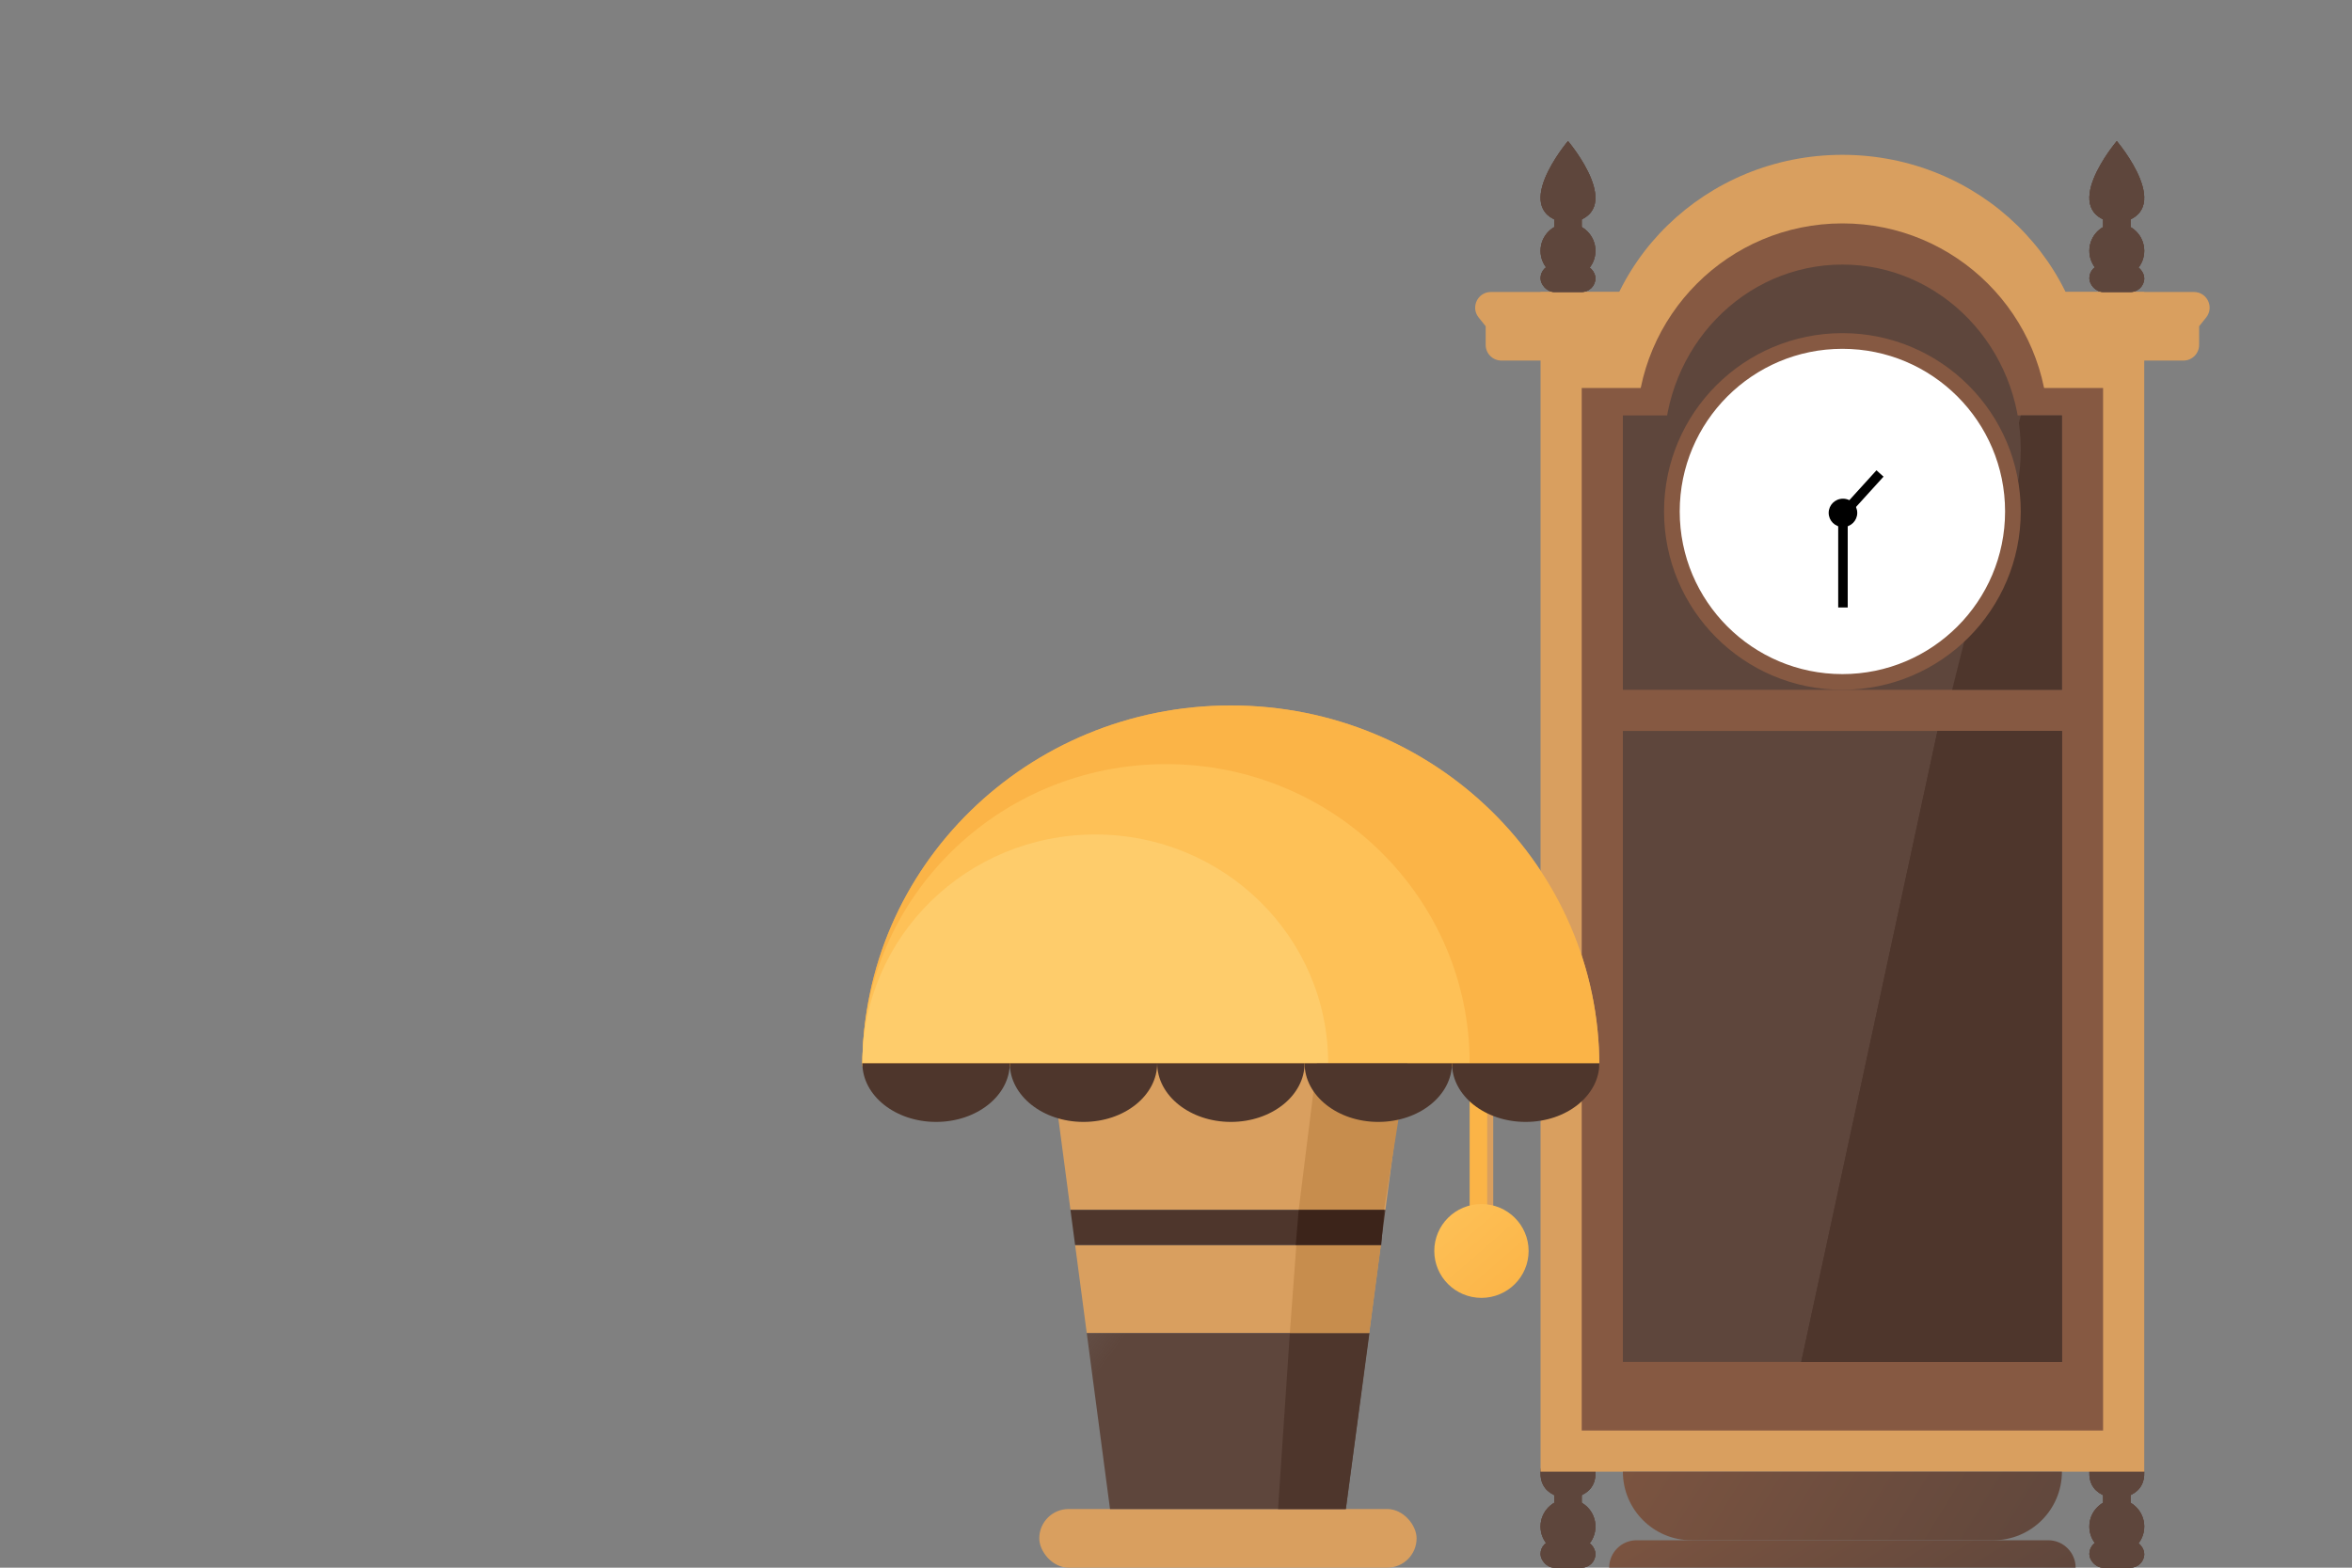 <svg width="150" height="100" viewBox="0 0 150 100" fill="none" xmlns="http://www.w3.org/2000/svg">
<rect x="0" y="0" width="150" height="100" fill="#808080" stroke="none"/>
<g clip-path="url(#clip0)">
<rect x="134.125" y="94.75" width="1.75" height="2.625" fill="#5E463C"/>
<rect x="134.125" y="94.75" width="1.75" height="2.625" fill="#5E463C"/>
<rect x="134.125" y="94.75" width="1.75" height="2.625" fill="#5E463C"/>
<rect x="133.25" y="98.25" width="3.5" height="1.75" rx="0.875" fill="#5E463C"/>
<rect x="133.25" y="98.25" width="3.5" height="1.75" rx="0.875" fill="#5E463C"/>
<rect x="133.25" y="98.25" width="3.5" height="1.75" rx="0.875" fill="#5E463C"/>
<circle cx="135" cy="97.375" r="1.75" fill="#5E463C"/>
<circle cx="135" cy="97.375" r="1.75" fill="#5E463C"/>
<circle cx="135" cy="97.375" r="1.75" fill="#5E463C"/>
<path d="M135 90.375C135 90.375 138.938 95.019 135 95.625C131.062 95.019 135 90.375 135 90.375Z" fill="#5E463C"/>
<path d="M135 90.375C135 90.375 138.938 95.019 135 95.625C131.062 95.019 135 90.375 135 90.375Z" fill="#5E463C"/>
<path d="M135 90.375C135 90.375 138.938 95.019 135 95.625C131.062 95.019 135 90.375 135 90.375Z" fill="#5E463C"/>
<rect x="99.125" y="94.75" width="1.75" height="2.625" fill="#5E463C"/>
<rect x="99.125" y="94.75" width="1.75" height="2.625" fill="#5E463C"/>
<rect x="99.125" y="94.75" width="1.75" height="2.625" fill="#5E463C"/>
<rect x="98.25" y="98.25" width="3.5" height="1.75" rx="0.875" fill="#5E463C"/>
<rect x="98.25" y="98.25" width="3.5" height="1.75" rx="0.875" fill="#5E463C"/>
<rect x="98.25" y="98.25" width="3.5" height="1.75" rx="0.875" fill="#5E463C"/>
<circle cx="100" cy="97.375" r="1.75" fill="#5E463C"/>
<circle cx="100" cy="97.375" r="1.75" fill="#5E463C"/>
<circle cx="100" cy="97.375" r="1.75" fill="#5E463C"/>
<path d="M100 90.375C100 90.375 103.938 95.019 100 95.625C96.062 95.019 100 90.375 100 90.375Z" fill="#5E463C"/>
<path d="M100 90.375C100 90.375 103.938 95.019 100 95.625C96.062 95.019 100 90.375 100 90.375Z" fill="#5E463C"/>
<path d="M100 90.375C100 90.375 103.938 95.019 100 95.625C96.062 95.019 100 90.375 100 90.375Z" fill="#5E463C"/>
<rect x="98.25" y="18.625" width="38.5" height="75.25" fill="#D99F5F"/>
<path d="M103.5 93.875H131.5C131.5 96.291 129.541 98.25 127.125 98.25H107.875C105.459 98.25 103.5 96.291 103.5 93.875Z" fill="url(#paint0_linear)"/>
<path d="M102.625 100C102.625 99.034 103.409 98.25 104.375 98.25H130.625C131.591 98.25 132.375 99.034 132.375 100H102.625Z" fill="url(#paint1_linear)"/>
<path d="M94.3 20.25C93.776 19.595 94.242 18.625 95.081 18.625H139.919C140.758 18.625 141.224 19.595 140.7 20.25L140.25 20.812V22C140.25 22.552 139.802 23 139.25 23H95.75C95.198 23 94.75 22.552 94.75 22V20.812L94.3 20.25Z" fill="#D99F5F"/>
<ellipse cx="117.5" cy="25.188" rx="15.75" ry="15.312" fill="#D99F5F"/>
<path d="M100.875 24.75H134.125V91.25H100.875V24.75Z" fill="#865942"/>
<path d="M103.5 46.625H131.5V86.875H103.5V46.625Z" fill="#5E463C"/>
<circle cx="117.5" cy="27.375" r="13.125" fill="#865942"/>
<path d="M103.5 26.5H131.5V44H103.5V26.5Z" fill="#5E463C"/>
<path d="M128.875 26.5L124.5 44H131.5V26.5H128.875Z" fill="#4E362C"/>
<ellipse cx="117.5" cy="28.688" rx="11.375" ry="11.812" fill="#5E463C"/>
<path d="M114.875 86.875L123.565 46.625H131.5V51.656V79.328V86.875H114.875Z" fill="#4E362C"/>
<path d="M114.875 86.875L123.565 46.625H131.5V51.656V79.328V86.875H114.875Z" fill="#4E362C"/>
<circle cx="117.5" cy="32.625" r="10.875" fill="white" stroke="#865942"/>
<rect x="117.232" y="32.716" width="0.607" height="6.034" fill="black"/>
<rect width="0.606" height="3.631" transform="matrix(-0.744 -0.668 0.672 -0.74 117.683 33.092)" fill="black"/>
<ellipse cx="117.536" cy="32.715" rx="0.911" ry="0.905" fill="black"/>
<rect x="99.125" y="13.375" width="1.75" height="2.625" fill="#5E463C"/>
<rect x="99.125" y="13.375" width="1.75" height="2.625" fill="#5E463C"/>
<rect x="99.125" y="13.375" width="1.75" height="2.625" fill="#5E463C"/>
<rect x="98.25" y="16.875" width="3.5" height="1.75" rx="0.875" fill="#5E463C"/>
<rect x="98.25" y="16.875" width="3.5" height="1.75" rx="0.875" fill="#5E463C"/>
<rect x="98.25" y="16.875" width="3.5" height="1.75" rx="0.875" fill="#5E463C"/>
<circle cx="100" cy="16" r="1.75" fill="#5E463C"/>
<circle cx="100" cy="16" r="1.75" fill="#5E463C"/>
<circle cx="100" cy="16" r="1.75" fill="#5E463C"/>
<path d="M100 9C100 9 103.938 13.644 100 14.25C96.062 13.644 100 9 100 9Z" fill="#5E463C"/>
<path d="M100 9C100 9 103.938 13.644 100 14.25C96.062 13.644 100 9 100 9Z" fill="#5E463C"/>
<path d="M100 9C100 9 103.938 13.644 100 14.25C96.062 13.644 100 9 100 9Z" fill="#5E463C"/>
<rect x="134.125" y="13.375" width="1.75" height="2.625" fill="#5E463C"/>
<rect x="134.125" y="13.375" width="1.75" height="2.625" fill="#5E463C"/>
<rect x="134.125" y="13.375" width="1.75" height="2.625" fill="#5E463C"/>
<rect x="133.25" y="16.875" width="3.5" height="1.75" rx="0.875" fill="#5E463C"/>
<rect x="133.25" y="16.875" width="3.5" height="1.75" rx="0.875" fill="#5E463C"/>
<rect x="133.25" y="16.875" width="3.5" height="1.75" rx="0.875" fill="#5E463C"/>
<circle cx="135" cy="16" r="1.75" fill="#5E463C"/>
<circle cx="135" cy="16" r="1.75" fill="#5E463C"/>
<circle cx="135" cy="16" r="1.75" fill="#5E463C"/>
<path d="M135 9C135 9 138.938 13.644 135 14.25C131.062 13.644 135 9 135 9Z" fill="#5E463C"/>
<path d="M135 9C135 9 138.938 13.644 135 14.25C131.062 13.644 135 9 135 9Z" fill="#5E463C"/>
<path d="M135 9C135 9 138.938 13.644 135 14.25C131.062 13.644 135 9 135 9Z" fill="#5E463C"/>
<rect x="93.728" y="67.823" width="1.128" height="12.721" fill="#FBB447"/>
<rect x="94.856" y="67.823" width="0.376" height="12.721" fill="#D99F5F"/>
<path d="M88.058 79.422H68.566L69.308 85.034H78.312H87.316L88.058 79.422Z" fill="#D99F5F"/>
<path fill-rule="evenodd" clip-rule="evenodd" d="M89.592 67.823H67.032L68.269 77.177H88.355L89.592 67.823Z" fill="#D99F5F"/>
<path d="M55 68.01C55 55.302 65.521 45 78.5 45C91.479 45 102 55.302 102 68.01H55Z" fill="#D99F5F"/>
<path d="M55 68.01C55 55.302 65.521 45 78.5 45C91.479 45 102 55.302 102 68.01H55Z" fill="#FBB447"/>
<path d="M55 67.823C55 57.285 63.67 48.742 74.364 48.742C85.058 48.742 93.728 57.285 93.728 67.823H55Z" fill="#FEC157"/>
<path d="M55 67.823C55 59.764 61.65 53.231 69.852 53.231C78.055 53.231 84.704 59.764 84.704 67.823H55Z" fill="#FECC6B"/>
<rect x="66.28" y="96.258" width="24.064" height="3.741" rx="1.871" fill="#D99F5F"/>
<path d="M70.792 96.258H85.832L87.316 85.034H78.312H69.308L70.792 96.258Z" fill="url(#paint2_linear)"/>
<path d="M88.355 77.177H68.269L68.566 79.422H88.058L88.355 77.177Z" fill="#4E362C"/>
<path d="M85.832 96.258L87.336 85.034H82.26L81.508 96.258H85.832Z" fill="#4E362C"/>
<path d="M87.326 85.034L88.068 79.422H82.676L82.26 85.034H87.326Z" fill="#C78D4D"/>
<path d="M88.266 77.177L89.76 67.823H83.992L82.824 77.177H88.266Z" fill="#C78D4D"/>
<path d="M55 67.823C55 69.89 57.104 71.565 59.7 71.565C62.296 71.565 64.4 69.89 64.4 67.823H55Z" fill="#4E362C"/>
<path d="M64.4 67.823C64.4 69.89 66.504 71.565 69.1 71.565C71.696 71.565 73.8 69.89 73.8 67.823H64.4Z" fill="#4E362C"/>
<path d="M73.8 67.823C73.8 69.89 75.904 71.565 78.5 71.565C81.096 71.565 83.2 69.89 83.2 67.823H73.8Z" fill="#4E362C"/>
<path d="M83.2 67.823C83.2 69.89 85.304 71.565 87.9 71.565C90.496 71.565 92.6 69.89 92.6 67.823H83.2Z" fill="#4E362C"/>
<path d="M92.6 67.823C92.6 69.89 94.704 71.565 97.3 71.565C99.896 71.565 102 69.89 102 67.823H92.6Z" fill="#4E362C"/>
<path d="M82.636 79.422L82.824 77.177H88.276L88.088 79.422H82.636Z" fill="#3C241A"/>
<ellipse cx="94.48" cy="79.796" rx="3.008" ry="2.993" fill="url(#paint3_linear)"/>
</g>
<defs>
<linearGradient id="paint0_linear" x1="98.25" y1="82.938" x2="131.5" y2="103.5" gradientUnits="userSpaceOnUse">
<stop stop-color="#865942"/>
<stop offset="0" stop-color="#865942"/>
<stop offset="0.967" stop-color="#5E463C"/>
</linearGradient>
<linearGradient id="paint1_linear" x1="97.047" y1="93.875" x2="110.252" y2="115.567" gradientUnits="userSpaceOnUse">
<stop stop-color="#865942"/>
<stop offset="0" stop-color="#865942"/>
<stop offset="0.967" stop-color="#5E463C"/>
</linearGradient>
<linearGradient id="paint2_linear" x1="87.336" y1="100.561" x2="56.611" y2="77.78" gradientUnits="userSpaceOnUse">
<stop offset="0.567" stop-color="#5E463C"/>
<stop offset="1" stop-color="#5E463C" stop-opacity="0"/>
</linearGradient>
<linearGradient id="paint3_linear" x1="95.796" y1="83.912" x2="90.562" y2="77.9" gradientUnits="userSpaceOnUse">
<stop stop-color="#FBB447"/>
<stop offset="1" stop-color="#FEC157"/>
</linearGradient>
<clipPath id="clip0">
<rect width="150" height="100" fill="white"/>
</clipPath>
</defs>
</svg>
